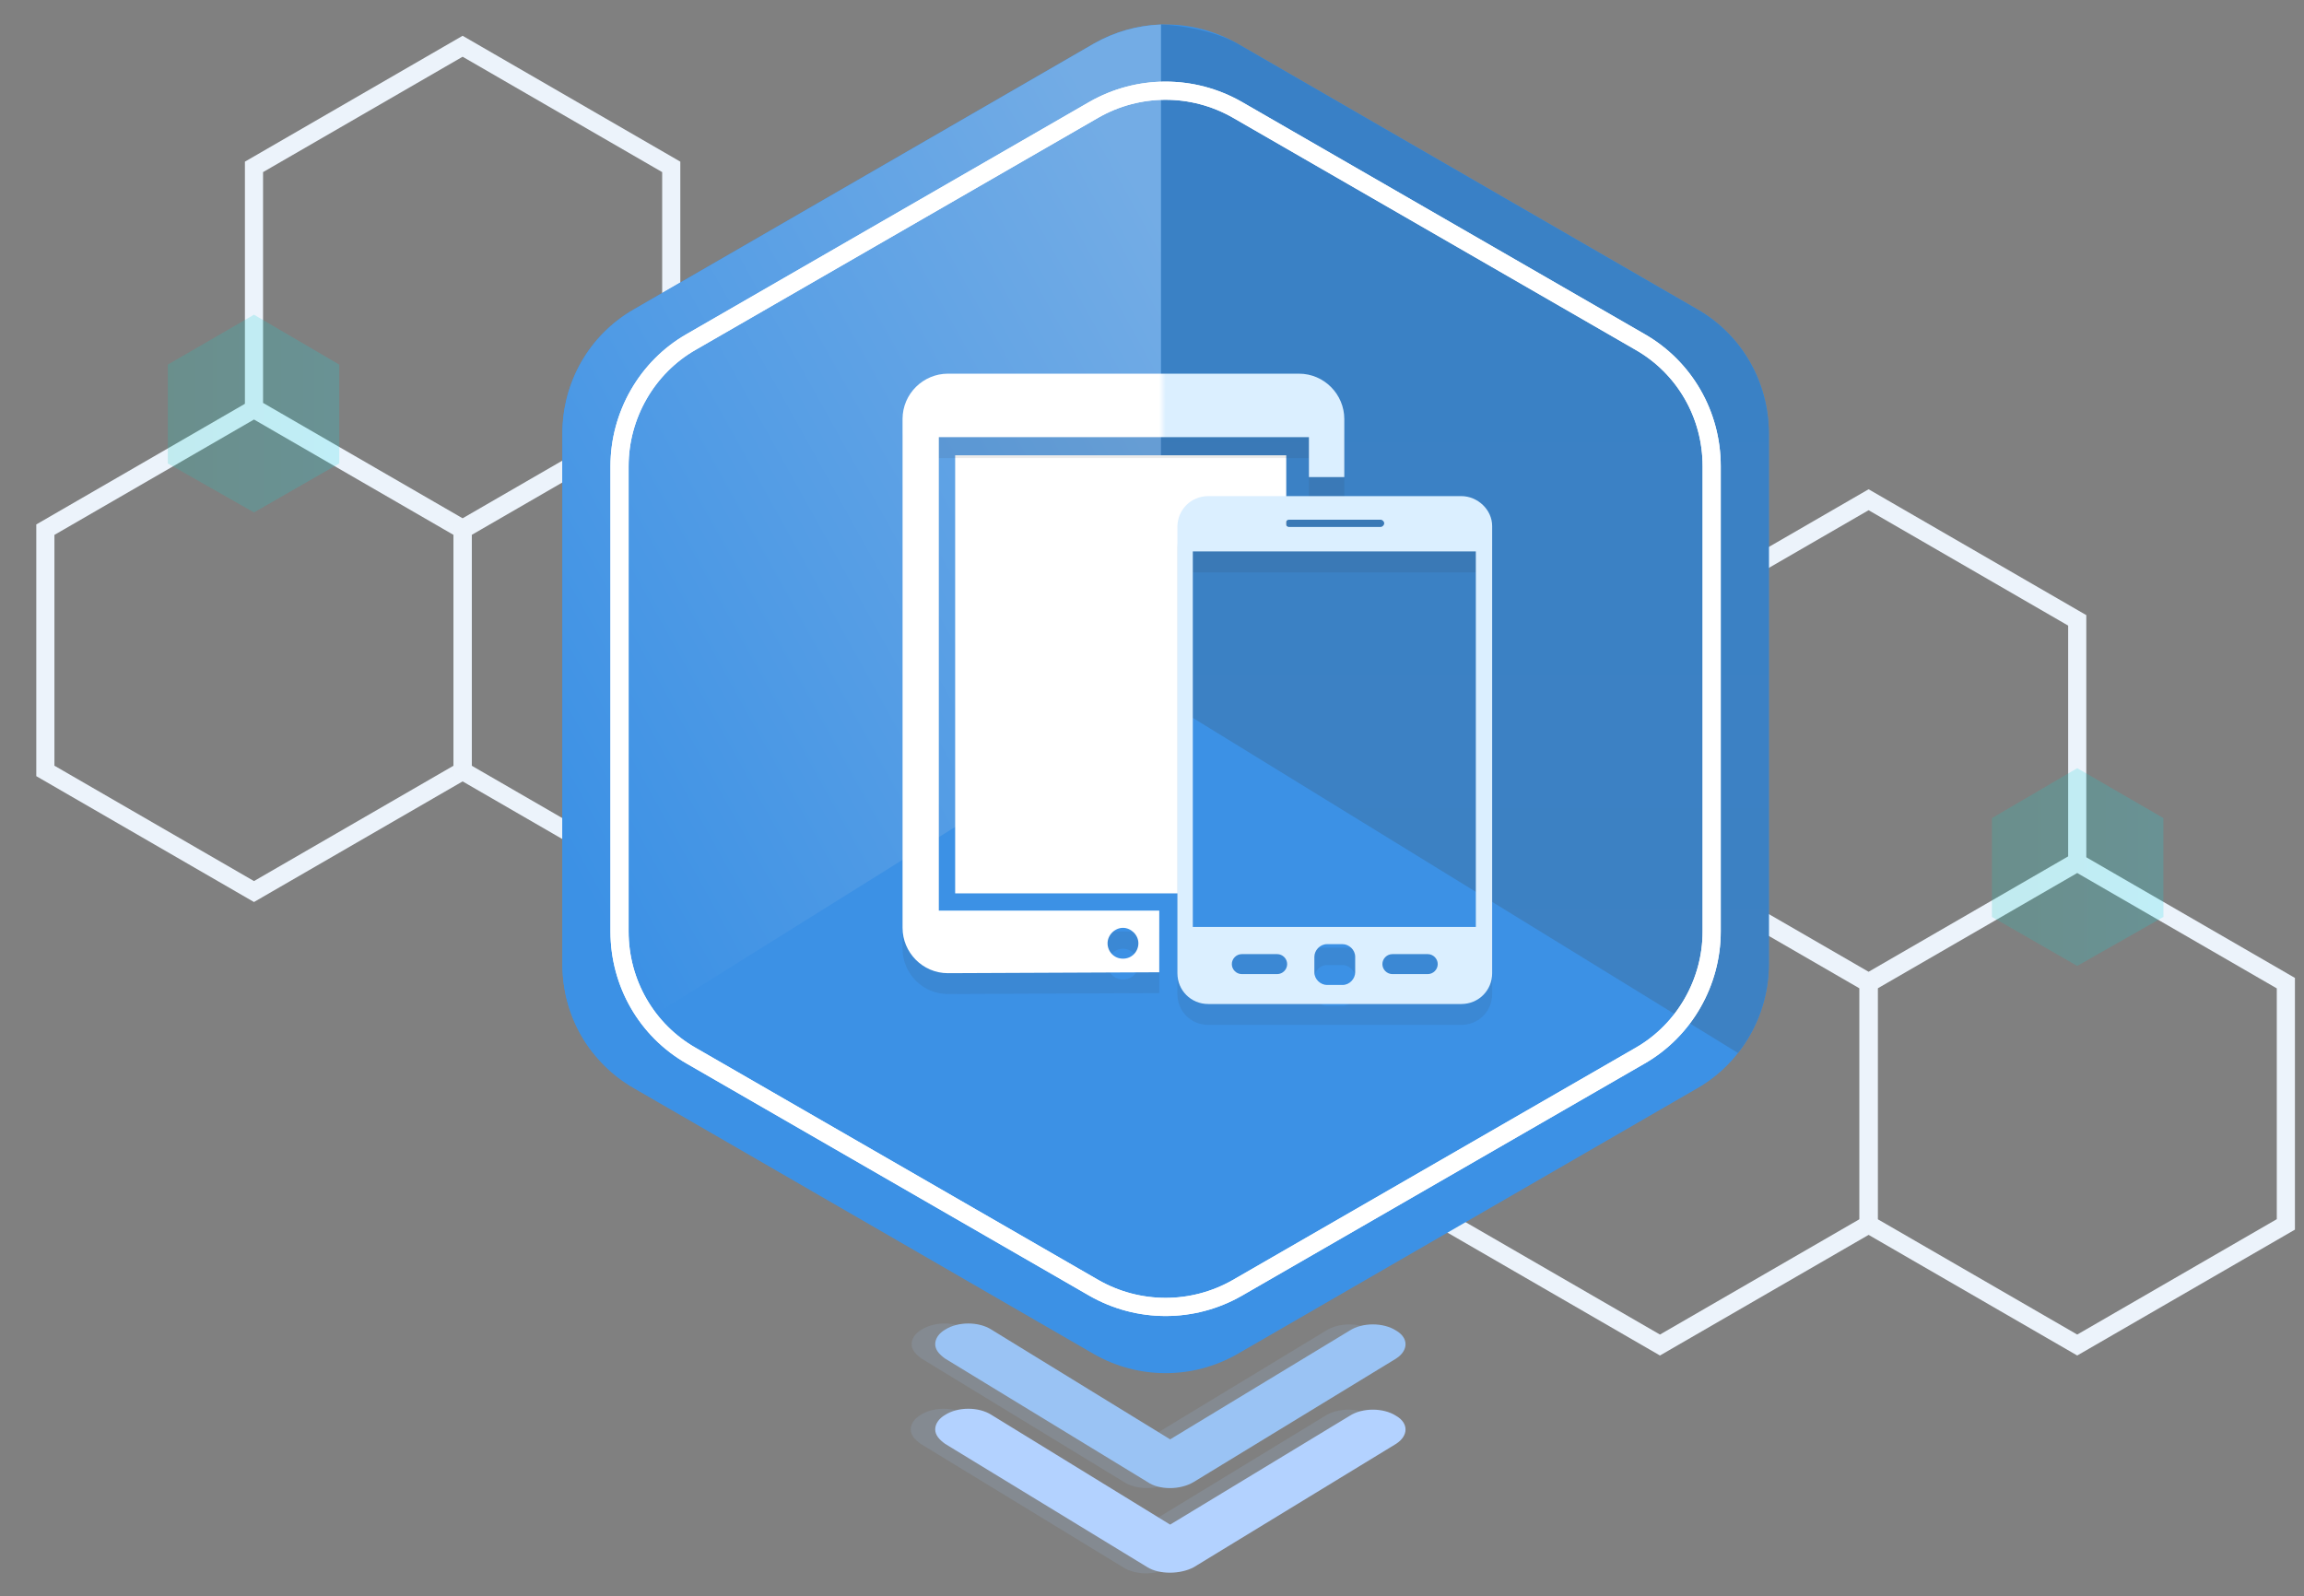 <?xml version="1.0" encoding="utf-8"?>
<!-- Generator: Adobe Illustrator 21.0.0, SVG Export Plug-In . SVG Version: 6.00 Build 0)  -->
<svg version="1.1" id="Layer_1" xmlns="http://www.w3.org/2000/svg" xmlns:xlink="http://www.w3.org/1999/xlink" x="0px" y="0px"
	 viewBox="0 0 254 176" style="enable-background:new 0 0 254 176;" xml:space="preserve">
<rect x="0" y="0" width="254" height="176" fill="#808080" stroke="none"/>
<style type="text/css">
	.st0{fill:none;stroke:#ECF3FB;stroke-width:2;stroke-miterlimit:10;}
	.st1{opacity:0.2;fill:url(#SVGID_1_);enable-background:new    ;}
	.st2{opacity:0.2;fill:url(#SVGID_2_);enable-background:new    ;}
	.st3{fill:#3C91E5;}
	.st4{fill:url(#SVGID_3_);}
	.st5{fill:url(#SVGID_4_);}
	.st6{fill:none;stroke:#FFFFFF;stroke-width:2;stroke-miterlimit:10;}
	.st7{opacity:0.15;fill:#9AC3F4;enable-background:new    ;}
	.st8{fill:#B3D2FF;}
	.st9{fill:#9AC3F4;}
	.st10{fill:#FFFFFF;}
	.st11{opacity:0.1;}
	.st12{fill:#333333;}
	.st13{fill:url(#SVGID_5_);}
	.st14{fill:url(#SVGID_6_);}
</style>
<g>
	<g>
		<polygon class="st0" points="28,18.4 28,45 51,58.3 74,45 74,18.4 51,5.1 		"/>
		<polygon class="st0" points="5,58.4 5,85 28,98.3 51,85 51,58.4 28,45.1 		"/>
		<polygon class="st0" points="51,58.4 51,85 74,98.3 97,85 97,58.4 74,45.1 		"/>
	</g>
	
		<linearGradient id="SVGID_1_" gradientUnits="userSpaceOnUse" x1="18.5" y1="169.6" x2="37.4" y2="169.6" gradientTransform="matrix(1 0 0 1 0 -124)">
		<stop  offset="0" style="stop-color:#16CBBF"/>
		<stop  offset="1" style="stop-color:#0EDCE7"/>
	</linearGradient>
	<polygon class="st1" points="18.5,40.2 18.5,51.1 28,56.5 37.4,51.1 37.4,40.2 28,34.7 	"/>
</g>
<g>
	<g>
		<polygon class="st0" points="229,68.4 229,95 206,108.3 183,95 183,68.4 206,55.1 		"/>
		<polygon class="st0" points="252,108.4 252,135 229,148.3 206,135 206,108.4 229,95.1 		"/>
		<polygon class="st0" points="206,108.4 206,135 183,148.3 160,135 160,108.4 183,95.1 		"/>
	</g>
	
		<linearGradient id="SVGID_2_" gradientUnits="userSpaceOnUse" x1="219.6" y1="219.6" x2="238.5" y2="219.6" gradientTransform="matrix(1 0 0 1 0 -124)">
		<stop  offset="0" style="stop-color:#16CBBF"/>
		<stop  offset="1" style="stop-color:#0EDCE7"/>
	</linearGradient>
	<polygon class="st2" points="238.5,90.2 238.5,101.1 229,106.5 219.6,101.1 219.6,90.2 229,84.7 	"/>
</g>
<path class="st3" d="M62,47.8v58.5c0,5.7,3,10.9,7.9,13.7l50.7,29.3c4.9,2.8,10.9,2.8,15.8,0l50.7-29.3c4.9-2.8,7.9-8.1,7.9-13.7
	V47.8c0-5.7-3-10.9-7.9-13.7L136.4,4.8c-4.9-2.8-10.9-2.8-15.8,0L69.9,34.1C65,36.9,62,42.1,62,47.8z"/>
<linearGradient id="SVGID_3_" gradientUnits="userSpaceOnUse" x1="134.953" y1="166.887" x2="54.953" y2="122.387" gradientTransform="matrix(1 0 0 -1 0 204)">
	<stop  offset="0" style="stop-color:#73ACE5"/>
	<stop  offset="1" style="stop-color:#3C91E5"/>
</linearGradient>
<path class="st4" d="M128,2.7c-2.6,0.1-5.1,0.8-7.4,2.1L69.9,34.1c-4.9,2.8-7.9,8-7.9,13.7v58.5c0,3.6,1.2,7.1,3.4,9.8L128,77V2.7z"
	/>
<linearGradient id="SVGID_4_" gradientUnits="userSpaceOnUse" x1="161.5" y1="296.401" x2="161.5" y2="65.335" gradientTransform="matrix(1 0 0 -1 0 204)">
	<stop  offset="0" style="stop-color:#3580C9"/>
	<stop  offset="1" style="stop-color:#3E81C2"/>
</linearGradient>
<path class="st5" d="M187.1,34.1L136.4,4.8c-2.3-1.3-5.9-2-8.4-2.1V77l63.6,39.1c2.2-2.8,3.4-6.2,3.4-9.8V47.8
	C195,42.1,192,36.9,187.1,34.1z"/>
<path class="st6" d="M68.3,51.4v51.3c0,5.7,3,10.9,7.9,13.7l44.4,25.6c4.9,2.8,10.9,2.8,15.8,0l44.4-25.6c4.9-2.8,7.9-8.1,7.9-13.7
	V51.4c0-5.7-3-10.9-7.9-13.7l-44.4-25.6c-4.9-2.8-10.9-2.8-15.8,0L76.2,37.7C71.3,40.5,68.3,45.8,68.3,51.4z"/>
<path class="st6" d="M68.3,51.4v51.3c0,5.7,3,10.9,7.9,13.7l44.4,25.6c4.9,2.8,10.9,2.8,15.8,0l44.4-25.6c4.9-2.8,7.9-8.1,7.9-13.7
	V51.4c0-5.7-3-10.9-7.9-13.7l-44.4-25.6c-4.9-2.8-10.9-2.8-15.8,0L76.2,37.7C71.3,40.5,68.3,45.8,68.3,51.4z"/>
<g>
	<path class="st7" d="M126.4,168.1L106.6,156c-1.4-0.9-3.7-0.9-5.1,0c-0.7,0.4-1.1,1-1.1,1.6s0.4,1.1,1.1,1.6l22.3,13.6
		c1.4,0.9,3.7,0.9,5.1,0l22.3-13.6c1.4-0.9,1.4-2.3,0-3.1c-1.4-0.9-3.7-0.9-5.1,0L126.4,168.1z"/>
	<path class="st7" d="M126.4,158.7l-19.7-12.1c-1.4-0.9-3.7-0.9-5.1,0c-0.7,0.4-1.1,1-1.1,1.6s0.4,1.1,1.1,1.6l22.3,13.6
		c1.4,0.9,3.7,0.9,5.1,0l22.3-13.6c1.4-0.9,1.4-2.3,0-3.1c-1.4-0.9-3.7-0.9-5.1,0L126.4,158.7z"/>
	<g>
		<path class="st8" d="M131.6,172.8l22.3-13.6c1.4-0.9,1.4-2.3,0-3.1c-1.4-0.9-3.7-0.9-5.1,0l-19.8,12L109.3,156
			c-1.4-0.9-3.7-0.9-5.1,0c-0.7,0.4-1.1,1-1.1,1.6s0.4,1.1,1.1,1.6l22.3,13.6C127.8,173.6,130.1,173.6,131.6,172.8z"/>
		<path class="st9" d="M131.6,163.4l22.3-13.6c1.4-0.9,1.4-2.3,0-3.1c-1.4-0.9-3.7-0.9-5.1,0l-19.8,12l-19.7-12.1
			c-1.4-0.9-3.7-0.9-5.1,0c-0.7,0.4-1.1,1-1.1,1.6s0.4,1.1,1.1,1.6l22.3,13.6C127.8,164.3,130.1,164.3,131.6,163.4z"/>
	</g>
</g>
<polygon class="st10" points="130.5,59.6 141.8,59.6 141.8,50.2 105.3,50.2 105.3,98.5 130.5,98.5 "/>
<g>
	<g class="st11">
		<path class="st12" d="M161.1,57h-27.9c-1.9,0-3.4,1.5-3.4,3.4v49.2c0,1.9,1.5,3.4,3.4,3.4h27.9c1.9,0,3.4-1.5,3.4-3.4V60.3
			C164.5,58.5,162.9,57,161.1,57z M142.1,59.6h10.1c0.2,0,0.4,0.2,0.4,0.4s-0.2,0.4-0.4,0.4h-10.1c-0.2,0-0.4-0.2-0.4-0.4
			S141.9,59.6,142.1,59.6z M140.8,109.7h-3.9c-0.6,0-1.1-0.5-1.1-1.1s0.5-1.1,1.1-1.1h3.9c0.6,0,1.1,0.5,1.1,1.1
			S141.4,109.7,140.8,109.7z M149.4,109.5c0,0.7-0.6,1.4-1.4,1.4h-1.7c-0.7,0-1.4-0.6-1.4-1.4v-1.7c0-0.7,0.6-1.4,1.4-1.4h1.7
			c0.7,0,1.4,0.6,1.4,1.4V109.5z M157.4,109.7h-3.9c-0.6,0-1.1-0.5-1.1-1.1s0.5-1.1,1.1-1.1h3.9c0.6,0,1.1,0.5,1.1,1.1
			S158,109.7,157.4,109.7z M162.7,104.5h-31.2V63.1h31.2V104.5z"/>
		<g>
			<path class="st12" d="M127.8,109.5v-6.8h-24.3V50.5h40.8v4.4h3.9v-6.4c0-2.7-2.2-5-5-5h-38.7c-2.7,0-5,2.2-5,5v56.1
				c0,2.7,2.2,5,5,5L127.8,109.5C127.8,109.6,127.8,109.5,127.8,109.5z M123.8,108c-1,0-1.7-0.8-1.7-1.7s0.8-1.7,1.7-1.7
				s1.7,0.8,1.7,1.7C125.6,107.2,124.8,108,123.8,108z"/>
		</g>
	</g>
	<g>
		
			<linearGradient id="SVGID_5_" gradientUnits="userSpaceOnUse" x1="91.26" y1="206.7" x2="164.285" y2="206.7" gradientTransform="matrix(1 0 0 1 0 -124)">
			<stop  offset="0" style="stop-color:#FFFFFF"/>
			<stop  offset="0.5" style="stop-color:#FFFFFF"/>
			<stop  offset="0.51" style="stop-color:#DBEFFF"/>
			<stop  offset="1" style="stop-color:#DBEFFF"/>
		</linearGradient>
		<path class="st13" d="M161.1,54.7h-27.9c-1.9,0-3.4,1.5-3.4,3.4v49.2c0,1.9,1.5,3.4,3.4,3.4h27.9c1.9,0,3.4-1.5,3.4-3.4V58
			C164.5,56.2,162.9,54.7,161.1,54.7z M142.1,57.3h10.1c0.2,0,0.4,0.2,0.4,0.4s-0.2,0.4-0.4,0.4h-10.1c-0.2,0-0.4-0.2-0.4-0.4
			S141.9,57.3,142.1,57.3z M140.8,107.4h-3.9c-0.6,0-1.1-0.5-1.1-1.1s0.5-1.1,1.1-1.1h3.9c0.6,0,1.1,0.5,1.1,1.1
			S141.4,107.4,140.8,107.4z M149.4,107.2c0,0.7-0.6,1.4-1.4,1.4h-1.7c-0.7,0-1.4-0.6-1.4-1.4v-1.7c0-0.7,0.6-1.4,1.4-1.4h1.7
			c0.7,0,1.4,0.6,1.4,1.4V107.2z M157.4,107.4h-3.9c-0.6,0-1.1-0.5-1.1-1.1s0.5-1.1,1.1-1.1h3.9c0.6,0,1.1,0.5,1.1,1.1
			S158,107.4,157.4,107.4z M162.7,102.2h-31.2V60.8h31.2V102.2z"/>
		<g>
			
				<linearGradient id="SVGID_6_" gradientUnits="userSpaceOnUse" x1="91.26" y1="198.25" x2="164.285" y2="198.25" gradientTransform="matrix(1 0 0 1 0 -124)">
				<stop  offset="0" style="stop-color:#FFFFFF"/>
				<stop  offset="0.5" style="stop-color:#FFFFFF"/>
				<stop  offset="0.51" style="stop-color:#DBEFFF"/>
				<stop  offset="1" style="stop-color:#DBEFFF"/>
			</linearGradient>
			<path class="st14" d="M127.8,107.2v-6.8h-24.3V48.2h40.8v4.4h3.9v-6.4c0-2.7-2.2-5-5-5h-38.7c-2.7,0-5,2.2-5,5v56.1
				c0,2.7,2.2,5,5,5L127.8,107.2L127.8,107.2z M123.8,105.7c-1,0-1.7-0.8-1.7-1.7s0.8-1.7,1.7-1.7s1.7,0.8,1.7,1.7
				S124.8,105.7,123.8,105.7z"/>
		</g>
	</g>
</g>
</svg>
